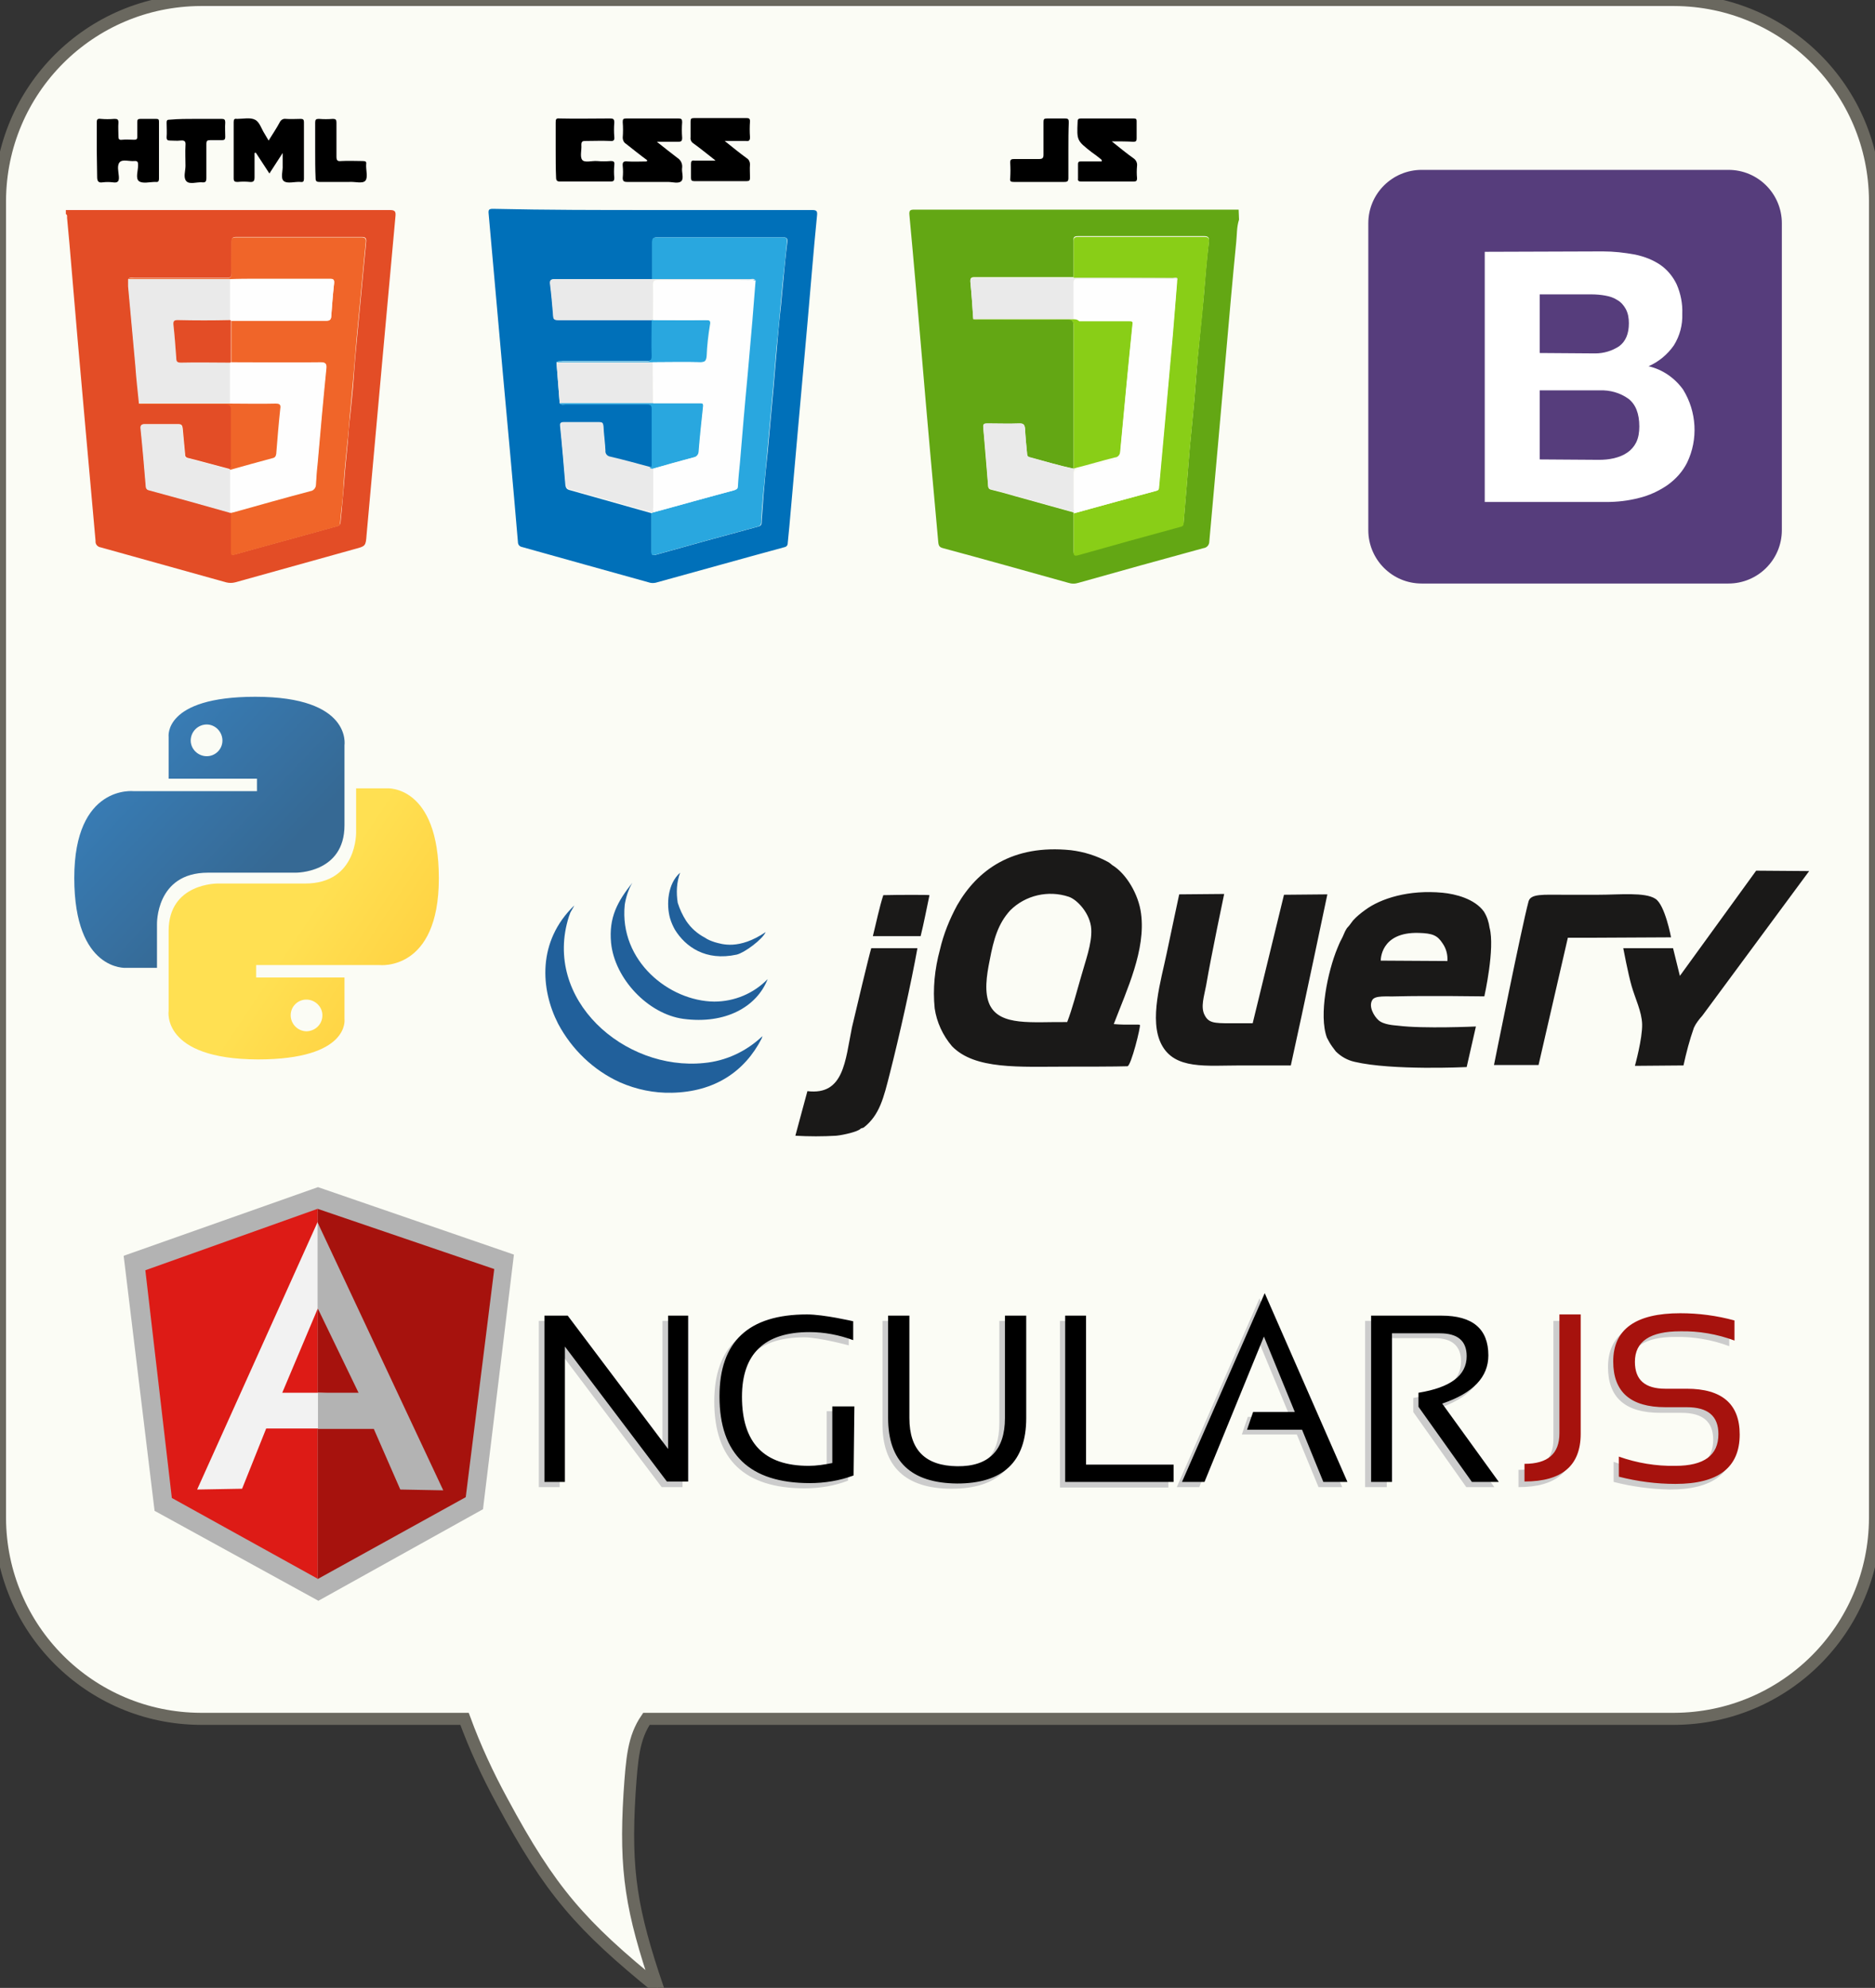 <?xml version="1.0" encoding="utf-8"?>
<!-- Generator: Adobe Illustrator 22.0.1, SVG Export Plug-In . SVG Version: 6.00 Build 0)  -->
<svg version="1.1" id="Layer_1" xmlns="http://www.w3.org/2000/svg" xmlns:xlink="http://www.w3.org/1999/xlink" x="0px" y="0px"
	 viewBox="0 0 467 495" style="enable-background:new 0 0 467 495;" xml:space="preserve">
<rect x="0" y="0" width="467" height="495" fill="#333333" stroke="none"/>
<style type="text/css">
	.st0{fill:#FBFCF5;stroke:#6A685F;stroke-width:3;stroke-miterlimit:10;}
	.st1{fill:#CCCCCC;}
	.st2{fill:#A6120D;}
	.st3{fill:#B3B3B3;}
	.st4{fill:#DD1B16;}
	.st5{fill:#F2F2F2;}
	.st6{fill:#563D7C;}
	.st7{fill:#FFFFFF;}
	.st8{fill:#1A1918;}
	.st9{fill:#21609B;}
	.st10{fill:url(#SVGID_1_);}
	.st11{fill:url(#SVGID_2_);}
	.st12{fill:#63A714;}
	.st13{fill:#89CE17;}
	.st14{fill:#EAEAEA;}
	.st15{fill:#FEFEFE;}
	.st16{fill:#E34D26;}
	.st17{fill:#F06529;}
	.st18{fill:#0070B9;}
	.st19{fill:#29A7DF;}
</style>
<title>skills-languages-sm</title>
<g id="Layer_2_1_">
	<g id="Intro">
		<g id="languages-sm">
			<path class="st0" d="M467,50v328c-0.1,27.6-22.4,49.9-50,50H161c-3.2,4.7-3.6,9.7-4.2,18.6c-1.2,19.4,0.5,29.2,7,48.4
				c-19.2-15.6-26.7-24.1-38.7-46.4c-3.6-6.6-6.8-13.5-9.4-20.6H50c-27.6-0.1-49.9-22.4-50-50V50C0.1,22.4,22.4,0.1,50,0h367
				C444.6,0.1,466.9,22.4,467,50z"/>
			<g id="AngularJS">
				<path class="st1" d="M134.2,370.3v-41.4h5.4l25.4,33.4v-33.4h5v41.4h-5.2l-25.4-33.7v33.7H134.2z M211.2,368.7
					c-3.4,1.3-7.1,1.9-10.8,1.9c-15,0-22.5-7.2-22.5-21.6c0-13.6,7.2-20.4,21.8-20.5c4.2,0,11.7,1.8,11.7,1.8v4.7c0,0-7.4-2-11.1-2
					c-11.3,0-17,5.4-17,16.1c0,11.5,5.6,17.2,16.7,17.2c2,0,4-0.3,5.9-0.7v-14.2h5.3L211.2,368.7L211.2,368.7z M219.8,354.4v-25.5
					h5.3v25.5c0,8,4,12,11.9,12c8,0,11.9-4,11.9-12v-25.5h5.3v25.5c0,10.9-5.8,16.3-17.2,16.3S219.7,365.2,219.8,354.4L219.8,354.4z
					 M269.2,328.9V366H291v4.4h-27v-41.5H269.2z M298.7,370.3h-5.6l20.6-47l20.6,47h-5.9l-5.4-13.1h-13.7l1.5-4.4h10.5l-7.8-18.8
					L298.7,370.3L298.7,370.3z M340,370.3v-41.4h17.7c7.9,0,11.8,3.3,11.8,9.9c0,5.4-3.8,9.4-11.5,12l14.2,19.5h-7L352,351.6v-3.5
					c7.9-1.3,11.9-4.3,11.9-9.1c0-3.8-2.2-5.8-6.6-5.8h-11.9v37.1H340z M392.2,328.9v29.5c0,8-4.7,11.9-14,11.9V366
					c5.8,0,8.7-2.5,8.7-7.6v-29.5H392.2z M401.9,369v-5c4.5,1.6,9.3,2.4,14.1,2.4c7.1,0,10.7-2.6,10.7-7.9c0-4.5-2.6-6.7-7.9-6.7
					h-5.3c-8.7,0-13-3.8-13-11.4c0-8,5.6-12,16.7-12c4.6,0,9.1,0.6,13.5,1.8v5c-4.3-1.6-8.9-2.4-13.5-2.3c-7.5,0-11.3,2.5-11.3,7.6
					c0,4.5,2.5,6.7,7.6,6.7h5.3c8.8,0,13.2,3.8,13.2,11.4c0,8.2-5.4,12.3-16.1,12.3C411.3,370.8,406.5,370.2,401.9,369z"/>
				<path d="M135.6,369v-41.4h5.8l25,33.2v-33.2h5v41.3h-5.3l-25.4-33.6V369H135.6L135.6,369z M212.6,367.4
					c-3.5,1.3-7.2,1.9-10.9,1.9c-15,0-22.5-7.2-22.5-21.6c0-13.6,7.2-20.4,21.8-20.4c4.2,0,11.5,1.7,11.5,1.7v4.7
					c-3.5-1.3-7.2-2-10.9-2c-11.2,0-16.8,5.4-16.8,16.1c0,11.5,5.5,17.2,16.6,17.2c2,0,3.9-0.3,5.9-0.7v-14.1h5.5L212.6,367.4z
					 M221.2,353.1v-25.5h5.3v25.5c0,8,4,11.9,11.9,12s11.9-4,11.9-12v-25.5h5.3v25.5c0,10.9-5.8,16.3-17.2,16.3
					C226.9,369.3,221.2,363.9,221.2,353.1L221.2,353.1z M270.5,327.6v37.1h21.8v4.3h-27v-41.4L270.5,327.6z M300,369h-5.6l20.6-47
					l20.6,47h-6l-5.3-13h-13.7l1.5-4.4h10.4l-7.7-18.8L300,369z M341.5,369v-41.4H359c7.8,0,11.7,3.3,11.7,9.9
					c0,5.4-3.8,9.4-11.5,12l14.1,19.5h-6.7l-13.3-18.7v-3.5c8-1.3,12-4.3,12-9.1c0-3.8-2.2-5.7-6.7-5.7h-11.9V369H341.5z"/>
				<path class="st2" d="M393.7,327.4V357c0,8-4.7,11.9-14,11.9v-4.4c5.8,0,8.7-2.5,8.7-7.6v-29.6H393.7z M403.2,367.7v-5
					c4.5,1.6,9.3,2.4,14.1,2.3c7.1,0,10.7-2.6,10.7-7.9c0-4.5-2.6-6.7-7.9-6.7h-5.3c-8.7,0-13-3.8-13-11.4c0-8,5.6-12,16.7-12
					c4.6,0,9.1,0.6,13.5,1.8v5c-4.3-1.6-8.9-2.4-13.5-2.3c-7.5,0-11.3,2.5-11.3,7.6c0,4.5,2.5,6.7,7.6,6.7h5.3
					c8.8,0,13.2,3.8,13.2,11.4c0,8.2-5.3,12.3-16,12.3C412.6,369.5,407.9,368.9,403.2,367.7L403.2,367.7z"/>
				<path class="st3" d="M79.2,295.6l-48.4,17.1l7.7,63.5l40.8,22.4l41-22.8l7.7-63.4L79.2,295.6z"/>
				<path class="st2" d="M123.1,316l-44-15v92.2l36.9-20.4L123.1,316z"/>
				<path class="st4" d="M36.2,316.3l6.6,56.7l36.3,20.1V301L36.2,316.3z"/>
				<path class="st5" d="M91.2,350l-12.1,5.7H66.3l-6,15l-11.2,0.2l30-66.6L91.2,350z M90.1,347.2l-10.9-21.5l-8.9,21.1h8.8
					L90.1,347.2L90.1,347.2z"/>
				<path class="st3" d="M79.1,304.4v21.3l10.2,21.1H79.2v9h13.9l6.6,15.1l10.7,0.2L79.1,304.4L79.1,304.4z"/>
			</g>
			<g id="Bootstrap">
				<path class="st6" d="M340.8,132c0,7.3,5.9,13.3,13.3,13.3h76.4c7.3,0,13.3-5.9,13.3-13.3c0,0,0,0,0,0V55.6
					c0-7.3-5.9-13.3-13.3-13.3h-76.4c-7.3,0-13.3,5.9-13.3,13.3c0,0,0,0,0,0V132z"/>
				<path class="st7" d="M383.5,87.9V73.3h12.8c1.2,0,2.4,0.1,3.5,0.3c1.1,0.2,2.1,0.5,3,1.1c0.9,0.5,1.6,1.3,2.1,2.2
					c0.6,1.1,0.8,2.3,0.8,3.6c0,2.6-0.8,4.5-2.4,5.7c-1.8,1.2-3.9,1.8-6,1.8L383.5,87.9z M369.8,62.7V125H400c2.8,0,5.5-0.3,8.2-1
					c2.5-0.6,4.9-1.7,7.1-3.2c2.1-1.5,3.8-3.4,4.9-5.6c2.8-5.8,2.4-12.7-1-18.2c-2.1-2.9-5.1-5-8.6-5.8c2.5-1.1,4.7-2.9,6.3-5.2
					c1.5-2.4,2.2-5.1,2.1-7.9c0.1-2.5-0.4-5-1.4-7.3c-0.9-1.9-2.3-3.6-4-4.8c-1.9-1.3-4-2.1-6.3-2.6c-2.7-0.5-5.4-0.8-8.1-0.8
					L369.8,62.7z M383.5,114.4V97.2h14.9c2.6-0.1,5.1,0.6,7.2,2.1c1.8,1.4,2.7,3.7,2.7,6.9c0,1.4-0.2,2.8-0.8,4
					c-0.5,1-1.3,1.9-2.2,2.5c-1,0.7-2.1,1.1-3.3,1.4c-1.3,0.3-2.5,0.4-3.8,0.4L383.5,114.4z"/>
			</g>
			<g id="jQuery">
				<path class="st8" d="M437.4,216.8l13.2,0.1c0,0-24.6,33.3-26.6,36c-0.8,0.9-1.6,1.9-2.1,3c-1.1,3.1-1.9,6.2-2.6,9.4l-12.1,0.1
					c0,0,1.9-6.8,1.8-10.4c-0.1-3.1-1.7-6.3-2.6-9.4s-2.1-9.5-2.1-9.5h12.4l1.7,6.9L437.4,216.8"/>
				<path class="st8" d="M412.3,223.8c2.4,1.5,3.9,9.6,3.9,9.6l-19.7,0.1h-6l-7.3,31.7h-11.1c0,0,6.9-34.4,8.6-40.7
					c0.5-2,3.6-1.7,8.9-1.7h8.4C403.4,222.8,409.7,222.1,412.3,223.8 M360.5,239.3c0.1-1.6-0.3-3.1-1.2-4.4c-1.3-2-2.5-2.5-5.9-2.6
					c-9.7-0.3-9.5,6.9-9.5,6.9L360.5,239.3z M371,231c1.4,5.1-1.3,17.1-1.3,17.1s-14.1-0.2-21.9,0c-2.4,0.1-5.3-0.3-6,0.9
					c-1,1.6,0.4,4,1.5,5c1.3,1.2,4,1.3,4.9,1.4c6.3,0.8,19.4,0.2,19.4,0.2l-2.3,10.1c0,0-18.6,0.9-27.9-1.3
					c-1.8-0.4-3.4-1.3-4.7-2.6c-0.3-0.4-0.6-0.8-0.9-1.2c-0.5-0.7-0.9-1.4-1.3-2.2c-2.1-5.6,0.2-16.5,2.6-22.3
					c0.3-0.7,0.6-1.5,1-2.2c0.5-0.9,0.8-1.9,1.2-2.5c0.2-0.4,0.5-0.6,0.8-1c0.3-0.4,0.6-0.8,0.9-1.2c0.9-1,1.9-1.8,3-2.6
					c3.9-2.9,10.9-5.1,19.3-4.3c3.2,0.3,8,1.5,10.3,4.7C370.4,228.3,370.8,229.6,371,231z M319.8,222.8l10.8-0.1
					c0,0-6,28.6-9.1,42.6h-12.4c-8.7,0-16.5,1.1-19.8-5.2c-3.2-6.1-0.1-16,1.3-22.8c1-4.8,3.1-14.6,3.1-14.6l11.2-0.1
					c0,0-3.2,15.2-4.5,22.8c-0.5,2.7-1.4,5.3-0.4,7.3s2.3,2.1,6.4,2.1c1.3,0,5.6,0,5.6,0L319.8,222.8 M269.2,243.4
					c1.1-4,2.8-8.4,2.6-12c-0.2-3.9-3.5-7.4-5.6-8.1c-5.1-1.7-10.8-0.4-14.6,3.4c-3,3.3-4.1,7.1-5.1,12.4c-0.8,3.9-1.4,8.1,0,11.1
					c2.6,5.4,10.6,4.2,19.3,4.3C267.1,251.1,268.1,247.2,269.2,243.4z M284.2,227.5c1.2,9-3.5,18.9-6.8,27.5c3.3,0.3,6.2,0,6.5,0.2
					s-2.2,10.3-3.1,10.3c-2.6,0.1-11.4,0.1-15,0.1c-11.9,0-23,0.8-28.7-5.1c-2.3-2.7-3.8-6-4.3-9.4c-0.5-4.9,0-9.8,1.3-14.6
					c0.9-3.9,2.4-7.6,4.3-11.1c5-8.7,13.7-15.2,28.3-13.7c3.3,0.4,6.5,1.4,9.4,3c0.2,0.1,0.8,0.6,0.9,0.7
					C280.5,217.5,283.6,222.7,284.2,227.5L284.2,227.5z M231.5,222.9c-0.7,3.3-1.4,7-2.2,10.2h-11.9c0.9-3.6,1.6-7.1,2.6-10.2
					C223.8,222.8,231.5,222.8,231.5,222.9 M217,236.1h11.5c-1.5,8.4-4.5,21.9-6.9,31.3c-1.5,5.9-2.5,10.2-6.4,13.3
					c-0.4,0.3-0.6,0.1-0.9,0.4c-0.7,0.7-4.1,1.5-6,1.7c-3.4,0.2-6.8,0.2-10.2,0c1-3.6,2.1-7.9,3-11.1c9.1,1.1,9.4-7.5,11.1-15.9
					C213.3,251.1,216.4,238.1,217,236.1"/>
				<path class="st9" d="M189.9,258l-0.2,0.6c-4.2,8.2-11.7,13.3-22.4,13.5c-4.4,0.1-8.8-0.8-12.9-2.6c-6.6-3-12-8.2-15.4-14.6
					c-4.4-8.6-5.2-20.5,4-29.4c0.1,0-1.1,1.9-1,1.9l-0.3,0.8c-6.6,20.7,13.8,38.5,33.6,36.5C180.8,264.2,185.9,261.8,189.9,258"/>
				<path class="st9" d="M177.9,249.4c5,0,9.8-2,13.3-5.6c-2.7,6.9-10.5,11.3-21,9.9c-8.8-1.2-17.1-10-18-18.9
					c-0.6-6.4,1.6-10.3,5.3-15c-1,1.7-1.6,3.6-1.9,5.5C154.2,239.3,166.7,249.3,177.9,249.4"/>
				<path class="st9" d="M190.7,232.1c-0.8,1.8-5.2,5.1-7.2,5.6c-7.8,1.7-12.8-2-15.4-6.2c-0.5-0.9-0.9-1.8-1.2-2.8
					c-1-3.5-0.6-8.7,2.5-11.4c-0.9,2.4-1,5-0.6,7.5c0.5,1.6,1.2,3.1,2.1,4.5c1.2,1.8,2.8,3.2,4.7,4.2c0.7,0.5,1.5,0.8,2.4,1.1
					C179.8,235.1,184,236.6,190.7,232.1"/>
			</g>
			<g id="Python">
				
					<linearGradient id="SVGID_1_" gradientUnits="userSpaceOnUse" x1="-2561.66" y1="2232.994" x2="-2561.64" y2="2233.013" gradientTransform="matrix(1849.27 0 0 1853.39 4737227.5 -4138426.5)">
					<stop  offset="0" style="stop-color:#387EB8"/>
					<stop  offset="1" style="stop-color:#366994"/>
				</linearGradient>
				<path class="st10" d="M63.6,173.5c-23,0-21.6,10-21.6,10v10.4h22v3.1H33.3c0,0-14.8-1.7-14.8,21.6s12.9,22.4,12.9,22.4h7.7
					v-10.8c0,0-0.4-12.9,12.7-12.9h21.8c0,0,12.2,0.2,12.2-11.8v-19.9C85.8,185.5,87.7,173.5,63.6,173.5z M55.4,184.4L55.4,184.4
					c0,2.2-1.8,3.9-3.9,3.9c0,0,0,0,0,0l0,0c-2.2,0-4-1.8-4-3.9l0,0c0-2.2,1.8-4,4-4l0,0C53.6,180.4,55.4,182.2,55.4,184.4
					L55.4,184.4z"/>
				
					<linearGradient id="SVGID_2_" gradientUnits="userSpaceOnUse" x1="-2561.998" y1="2232.67" x2="-2561.968" y2="2232.69" gradientTransform="matrix(1849.27 0 0 1853.39 4737871 -4137799.25)">
					<stop  offset="0" style="stop-color:#FFE052"/>
					<stop  offset="1" style="stop-color:#FFC331"/>
				</linearGradient>
				<path class="st11" d="M64.2,263.8c23,0,21.6-10,21.6-10v-10.4h-22v-3.1h30.7c0,0,14.8,1.7,14.8-21.6s-12.9-22.4-12.9-22.4h-7.7
					v10.8c0,0,0.4,12.9-12.7,12.9H54.3c0,0-12.3-0.2-12.3,11.8v19.9C42,251.7,40.1,263.7,64.2,263.8L64.2,263.8z M76.4,256.8
					c-2.2,0-4-1.8-4-4l0,0c0-2.2,1.8-3.9,3.9-3.9c0,0,0,0,0,0l0,0c2.2,0,4,1.8,4,3.9l0,0C80.3,255,78.6,256.7,76.4,256.8
					C76.4,256.7,76.4,256.7,76.4,256.8L76.4,256.8L76.4,256.8z"/>
			</g>
			<g id="JavaScript">
				<path class="st12" d="M308.6,54.7c-0.6,1.8-0.5,3.7-0.7,5.6c-0.9,9.1-1.7,18.2-2.5,27.4c-0.7,7.9-1.4,15.8-2.1,23.7
					c-0.7,7.8-1.4,15.6-2.1,23.4c0,0.9-0.6,1.6-1.5,1.7c-10.3,2.8-20.7,5.7-31,8.6c-0.9,0.3-1.8,0.3-2.7,0
					c-10.4-2.9-20.7-5.8-31.1-8.6c-0.8-0.2-1.1-0.5-1.2-1.4c-1.4-15.4-2.8-30.9-4.1-46.4c-1-11.7-2-23.5-3.1-35.2
					c-0.1-1.1,0.2-1.3,1.2-1.3c26.4,0,52.9,0,79.3,0c0.5,0,1,0,1.5,0L308.6,54.7z M267.4,116.7c-3.7-0.8-7.3-1.9-11-2.8
					c-0.6-0.1-0.5-0.5-0.6-1c-0.2-2-0.4-4.1-0.5-6.1c-0.1-0.9-0.3-1.4-1.4-1.3c-2.7,0.1-5.3,0-8,0c-0.8,0-1.1,0.1-1,1
					c0.4,4.8,0.8,9.6,1.2,14.4c0,0.8,0.4,1,1,1.1c2,0.5,3.9,1,5.9,1.6l14.4,4c0,3.2,0,6.3,0,9.5c0,0.7,0.1,1.1,1,0.9
					c8.6-2.4,17.1-4.8,25.6-7.1c0.5-0.1,0.8-0.3,0.8-0.9c0.2-2.8,0.5-5.5,0.7-8.3c0.3-3.3,0.5-6.6,0.8-9.9c0.4-4.2,0.8-8.3,1.2-12.5
					c0.3-3.4,0.5-6.8,0.8-10.2c0.5-5.1,1-10.1,1.5-15.2c0.4-4.6,0.7-9.2,1.3-13.8c0.1-0.8-0.1-1.3-1.1-1.3c-10.5,0-21,0-31.5,0
					c-0.9,0-1.2,0.2-1.1,1.1c0,3,0,6.1,0,9.1c-0.5,0-1,0-1.5,0c-7.7,0-15.4,0-23.1,0c-0.9,0-1.2,0.2-1.1,1.2c0.3,3,0.5,6,0.7,9.1
					c0.4,0.4,1,0.2,1.4,0.2c7.3,0,14.6,0,22,0c1.2,0,1.6,0.3,1.6,1.6C267.4,93.1,267.4,104.9,267.4,116.7L267.4,116.7z"/>
				<path d="M276.9,35.2c2,1.6,3.7,3,5.4,4.2c0.6,0.4,1,1.1,0.9,1.9c-0.1,1-0.1,2.1,0,3.1c0,0.6-0.2,0.8-0.8,0.8
					c-4.4,0-8.7,0-13.1,0c-0.5,0-0.9-0.1-0.8-0.7c0-1.2,0-2.4,0-3.6c0-0.7,0.3-0.7,0.8-0.7c1.7,0,3.4,0,5.1,0
					c0.1-0.5-0.3-0.6-0.5-0.8c-0.6-0.5-1.3-1-2-1.5c-3.7-2.9-3.7-2.9-3.5-7.6c0-0.6,0.2-0.8,0.8-0.8c4.4,0,8.8,0,13.2,0
					c0.6,0,0.7,0.2,0.7,0.7c0,1.4,0,2.8,0,4.3c0,0.6-0.2,0.8-0.8,0.8C280.7,35.2,279,35.2,276.9,35.2z"/>
				<path d="M266.1,37.4c0,2.3,0,4.6,0,6.9c0,0.8-0.2,1-1,1c-4.2,0-8.4,0-12.6,0c-0.7,0-1-0.1-0.9-0.9c0.1-1.3,0.1-2.6,0-3.9
					c0-0.8,0.3-0.9,1-0.9c2.1,0,4.2,0,6.2,0c0.9,0,1.1-0.3,1.1-1.1c0-2.7,0-5.4,0-8.1c0-0.7,0.1-0.9,0.9-0.9c1.5,0,3,0,4.5,0
					c0.7,0,0.9,0.2,0.9,0.9C266.1,32.7,266.1,35,266.1,37.4z"/>
				<path class="st13" d="M267.4,69.2c0-3,0-6.1,0-9.1c0-0.9,0.3-1.1,1.1-1.1c10.5,0,21,0,31.5,0c1,0,1.2,0.4,1.1,1.3
					c-0.5,4.6-0.9,9.2-1.3,13.9c-0.4,5.1-1,10.1-1.5,15.2c-0.3,3.4-0.5,6.8-0.8,10.2c-0.4,4.2-0.8,8.3-1.2,12.5
					c-0.3,3.3-0.5,6.6-0.8,9.9c-0.2,2.8-0.5,5.5-0.7,8.3c0,0.6-0.3,0.8-0.8,0.9c-8.5,2.3-17.1,4.7-25.6,7.1c-0.9,0.2-1-0.1-1-0.9
					c0-3.2,0-6.3,0-9.5l0.5-0.2c6.7-1.8,13.4-3.7,20.1-5.5c0.5-0.2,0.6-0.5,0.6-0.9c0.6-6.6,1.2-13.2,1.8-19.8
					c0.5-5.9,1.1-11.8,1.6-17.8c0.4-4.5,0.8-9,1.1-13.6c0.4-1.2-0.5-0.8-1-0.8C283.9,69.2,275.7,69.2,267.4,69.2z"/>
				<path class="st13" d="M267.4,116.7c0-11.8,0-23.6,0-35.5c0-1.3-0.4-1.6-1.6-1.6c-7.3,0.1-14.6,0-22,0c-0.5,0-1,0.2-1.4-0.2h25
					c0.5,0,0.9,0,1.4,0c4.1,0,8.2,0,12.4,0c0.7,0,1,0.1,0.9,0.9c-1.1,10.7-2.1,21.4-3.1,32.1c0,0.8-0.6,1.5-1.3,1.5
					c-3.2,0.8-6.5,1.8-9.7,2.6L267.4,116.7z"/>
				<path class="st14" d="M267.4,116.7h0.5c-0.3,0.2-0.5,0.6-0.5,1c0,2.9,0,5.8,0,8.7c0,0.4-0.1,0.9,0.5,0.9l-0.5,0.2l-14.4-4
					c-2-0.6-3.9-1.1-5.9-1.6c-0.6-0.2-1-0.4-1-1.1c-0.3-4.8-0.7-9.6-1.2-14.4c-0.1-0.9,0.3-1,1-1c2.7,0,5.3,0.1,8,0
					c1.1,0,1.3,0.4,1.4,1.3c0.1,2,0.3,4.1,0.5,6.1c0,0.4,0,0.8,0.6,1C260.1,114.8,263.7,116,267.4,116.7z"/>
				<path class="st14" d="M267.4,79.5h-25c-0.2-3-0.4-6.1-0.7-9.1c-0.1-1,0.2-1.2,1.1-1.2c7.7,0,15.4,0,23.1,0c0.5,0,1,0,1.5,0
					c8.3,0,16.5,0,24.8,0c0.4,0,1.4-0.4,1,0.8c-0.1-0.7-0.6-0.6-1.1-0.6c-7.9,0-15.7,0-23.6,0c-0.9,0-1.1,0.2-1.1,1.1
					C267.4,73.6,267.4,76.5,267.4,79.5z"/>
				<path class="st15" d="M267.4,79.5c0-3,0-5.9,0-8.9c0-0.9,0.3-1.1,1.1-1.1c7.9,0,15.7,0,23.6,0c0.4,0,1-0.1,1.1,0.6
					c-0.4,4.5-0.7,9-1.1,13.6c-0.5,5.9-1.1,11.8-1.6,17.8c-0.6,6.6-1.2,13.2-1.8,19.8c0,0.4-0.1,0.8-0.6,0.9
					c-6.7,1.8-13.4,3.6-20.1,5.5c-0.6-0.1-0.5-0.5-0.5-0.9c0-2.9,0-5.8,0-8.7c0-0.4,0.2-0.8,0.5-1c3.2-0.9,6.5-1.8,9.7-2.6
					c0.8-0.1,1.4-0.7,1.3-1.5c1-10.7,2-21.4,3.1-32.1c0.1-0.9-0.2-0.9-0.9-0.9c-4.1,0-8.2,0-12.4,0
					C268.3,79.5,267.9,79.5,267.4,79.5z"/>
			</g>
			<g id="HTML">
				<path class="st16" d="M16.4,52.3c0.5,0,1.1,0,1.6,0c26.4,0,52.7,0,79.1,0c1.3,0,1.5,0.4,1.4,1.5c-1.1,12.1-2.2,24.2-3.3,36.2
					c-1.3,14.4-2.6,28.8-3.9,43.2c-0.2,2.8-0.3,2.8-2.9,3.5l-29.8,8.3c-0.8,0.2-1.5,0.2-2.3,0c-10.4-2.9-20.8-5.8-31.2-8.7
					c-0.8-0.1-1.4-0.8-1.3-1.6c-0.8-8.9-1.6-17.9-2.4-26.8c-0.7-7.9-1.4-15.8-2.1-23.7S18,68.6,17.3,60.7c-0.2-2.2-0.4-4.3-0.6-6.5
					c0-0.3,0.1-0.7-0.3-0.9L16.4,52.3z M57.3,116.8c-3.5-0.9-7-1.9-10.6-2.8c-0.6-0.2-0.6-0.6-0.6-1c-0.2-2.2-0.4-4.3-0.6-6.4
					c-0.1-0.7-0.3-1-1.1-1c-2.7,0-5.5,0-8.2,0c-0.9,0-1.2,0.2-1.1,1.1c0.5,4.8,0.9,9.6,1.3,14.4c0,0.5,0.3,0.9,0.8,0.9
					c6.7,1.8,13.5,3.7,20.2,5.6c0.1,0,0.2,0,0.2,0.1v9.1c0,1.4,0,1.5,1.4,1.1s2.9-0.8,4.3-1.2c6.9-1.9,13.8-3.8,20.7-5.7
					c0.5-0.1,0.7-0.3,0.8-0.8c0.1-1,0.2-2.1,0.3-3.1c0.2-2.3,0.4-4.5,0.6-6.8c0.2-3.3,0.6-6.7,0.9-10c0.2-2.2,0.3-4.4,0.6-6.6
					c0.3-3.2,0.7-6.5,0.9-9.7s0.5-6.4,0.8-9.6c0.3-3.5,0.7-7,1-10.5c0.2-2.1,0.4-4.3,0.6-6.4c0.2-2.4,0.5-4.9,0.7-7.3
					c0.1-0.9-0.2-1.2-1.1-1.2c-10.4,0-20.8,0-31.2,0c-1,0-1.2,0.3-1.2,1.2c0,2.6,0,5.2,0,7.7c0,1.1-0.3,1.3-1.3,1.3
					c-7.7,0-15.3,0-23,0c-0.5,0-1-0.2-1.4,0.2c0,0.6,0,1.2,0,1.7c0.6,6.6,1.2,13.1,1.8,19.7c0.3,3.2,0.6,6.4,0.9,9.5
					c0.4,0.4,1,0.2,1.4,0.2c6.7,0,13.5,0,20.2,0c1,0,1.4,0.2,1.4,1.3c-0.1,4.5,0,9,0,13.5C57.6,115.9,57.7,116.4,57.3,116.8z"/>
				<path d="M70.4,38.1l-3.3,5.1l-3.4-5.2l-0.3,0.1c0,2,0,4,0,6c0,0.9-0.2,1.3-1.2,1.2c-1-0.1-2-0.1-3,0c-0.7,0-1-0.1-1-0.9
					c0-4.7,0-9.3,0-14c0-0.7,0.2-0.9,0.8-0.8h0.1c1.5,0,3.2-0.4,4.4,0.2s1.6,2.3,2.4,3.5l1,1.7c1-1.6,2-3.1,2.8-4.6
					c0.3-0.6,0.9-0.9,1.5-0.8c1.2,0.1,2.5,0,3.7,0c0.6,0,0.8,0.2,0.8,0.8c0,4.7,0,9.4,0,14.1c0,0.7-0.2,0.9-0.9,0.8
					c-1.4-0.1-3.2,0.5-4.1-0.2s-0.2-2.6-0.3-3.9c0-1,0-2,0-3L70.4,38.1z"/>
				<path d="M24.1,37.4c0-2.3,0-4.6,0-6.9c0-0.8,0.2-1,1-0.9c1.1,0.1,2.2,0.1,3.4,0c0.7,0,1,0.1,1,0.9c-0.1,1.1,0,2.3,0,3.4
					c0,0.7,0.1,1,0.9,0.9c1-0.1,2.1,0,3.1,0c0.5,0,0.7-0.2,0.7-0.7c0-1.2,0-2.5,0-3.7c0-0.6,0.1-0.8,0.8-0.8c1.3,0,2.6,0,3.9,0
					c0.6,0,0.7,0.2,0.7,0.7c0,4.7,0,9.5,0,14.2c0,0.6-0.2,0.9-0.8,0.8c0,0-0.1,0-0.1,0c-1.4,0-3.2,0.5-4.1-0.2s-0.2-2.6-0.2-4
					c0-0.7-0.1-1.1-1-1c-1.2,0.1-2.9-0.5-3.6,0.3s-0.3,2.3-0.2,3.5s-0.2,1.7-1.5,1.5c-0.8-0.1-1.7-0.1-2.5,0
					c-1.2,0.2-1.4-0.4-1.4-1.4C24.2,41.7,24.1,39.6,24.1,37.4z"/>
				<path d="M48.9,29.6c2.1,0,4.2,0,6.3,0c0.7,0,0.9,0.2,0.9,0.9c-0.1,1.2,0,2.4,0,3.6c0,0.6-0.2,0.8-0.8,0.8c-1,0-2,0-3,0
					c-0.7,0-0.9,0.2-0.9,0.9c0,2.8,0,5.6,0,8.5c0,0.9-0.2,1.2-1.1,1.1c-1.3-0.1-3.1,0.6-3.9-0.3s-0.2-2.5-0.2-3.8
					c0-1.7-0.1-3.4,0-5.1c0.1-1.1-0.3-1.3-1.3-1.2c-0.8,0.1-1.7,0-2.5,0c-0.6,0-0.9-0.1-0.9-0.8c0.1-1.2,0-2.5,0-3.7
					c0-0.6,0.2-0.7,0.8-0.7C44.5,29.6,46.7,29.6,48.9,29.6z"/>
				<path d="M78.5,37.5c0-2.3,0-4.7,0-7c0-0.7,0.2-0.9,0.9-0.9c1.2,0.1,2.3,0.1,3.5,0c0.7,0,0.9,0.2,0.9,0.9c0,2.8,0,5.7,0,8.5
					c0,1,0.3,1.2,1.2,1.1c1.8-0.1,3.6,0,5.4,0c0.7,0,0.9,0.2,0.8,0.8c-0.1,1.4,0.5,3.3-0.2,4.1s-2.6,0.2-4,0.3c-2.4,0-4.9,0-7.4,0
					c-0.8,0-1-0.2-1-1C78.5,42.1,78.5,39.8,78.5,37.5z"/>
				<path class="st17" d="M31.9,69.5c0.4-0.4,0.9-0.2,1.4-0.2c7.7,0,15.3,0,23,0c1,0,1.4-0.2,1.3-1.3c-0.1-2.6,0-5.2,0-7.7
					c0-0.9,0.2-1.2,1.2-1.2c10.4,0,20.8,0,31.2,0c0.9,0,1.2,0.3,1.1,1.2c-0.2,2.4-0.5,4.8-0.7,7.3c-0.2,2.1-0.4,4.3-0.6,6.4
					c-0.3,3.5-0.7,7-1,10.5c-0.3,3.2-0.5,6.4-0.8,9.6s-0.6,6.5-0.9,9.7c-0.2,2.2-0.3,4.4-0.6,6.6c-0.3,3.3-0.7,6.6-0.9,10
					c-0.1,2.3-0.3,4.5-0.6,6.8c-0.1,1-0.2,2.1-0.3,3.1c0,0.5-0.3,0.7-0.8,0.8c-6.9,1.9-13.8,3.8-20.7,5.7c-1.4,0.4-2.9,0.8-4.3,1.2
					s-1.4,0.4-1.4-1.1v-9.1c0.2-0.1,0.4-0.2,0.6-0.2c6.4-1.8,12.8-3.6,19.2-5.3c0.8-0.1,1.4-0.8,1.4-1.7c0.1-1.7,0.2-3.3,0.4-5
					c0.7-8,1.4-16,2.2-23.9c0.1-1.1-0.2-1.4-1.3-1.4c-7.5,0.1-15,0-22.4,0V79.8c7.9,0,15.8,0,23.7,0c0.8,0,1.2-0.2,1.2-1.1
					c0.2-2.7,0.4-5.4,0.7-8.1c0.1-1-0.1-1.2-1.1-1.2c-6.1,0-12.1,0-18.2,0c-2.2,0-4.4,0-6.6,0.1L31.9,69.5z"/>
				<path class="st14" d="M31.9,69.5h25.5v10.2c-4.4,0-8.7,0.1-13.1,0c-0.9,0-1.2,0.2-1.1,1.2c0.3,2.7,0.5,5.4,0.7,8.2
					c0.1,0.9,0.3,1.2,1.2,1.2c4.1,0,8.2,0,12.2,0v10.2H34.6c-0.3-3.2-0.7-6.3-0.9-9.5c-0.6-6.6-1.2-13.1-1.8-19.7
					C31.9,70.7,31.9,70.1,31.9,69.5z"/>
				<path class="st15" d="M57.3,100.5V90.3l0.2-0.1c7.5,0,15,0.1,22.4,0c1.1,0,1.4,0.3,1.3,1.4c-0.8,8-1.5,16-2.2,23.9
					c-0.2,1.7-0.3,3.3-0.4,5c0.1,0.8-0.5,1.6-1.4,1.7c-6.4,1.7-12.8,3.5-19.2,5.3c-0.2,0.1-0.4,0.1-0.6,0.2c-0.1,0-0.2,0-0.2-0.1
					V117c3.5-1,7.1-2,10.7-2.9c0.7-0.2,1-0.4,1-1.1c0.3-3.7,0.6-7.4,1-11.2c0.1-1.1-0.2-1.3-1.2-1.3C65,100.6,61.2,100.5,57.3,100.5
					z"/>
				<path class="st14" d="M57.3,117v10.7c-6.7-1.9-13.5-3.8-20.2-5.6c-0.5-0.1-0.8-0.5-0.8-0.9c-0.4-4.8-0.8-9.6-1.3-14.4
					c-0.1-0.9,0.2-1.2,1.1-1.1c2.7,0,5.5,0,8.2,0c0.7,0,1,0.2,1.1,1c0.2,2.2,0.4,4.3,0.6,6.4c0,0.5,0,0.9,0.6,1
					c3.5,0.9,7,1.8,10.6,2.8L57.3,117z"/>
				<path class="st17" d="M57.3,117l-0.1-0.2c0.5-0.3,0.3-0.8,0.3-1.3c0-4.5,0-9,0-13.5c0-1.1-0.4-1.3-1.4-1.3c-6.7,0-13.5,0-20.2,0
					c-0.5,0-1,0.2-1.4-0.2h22.7c3.8,0,7.6,0.1,11.4,0c1,0,1.4,0.2,1.2,1.3c-0.4,3.7-0.7,7.4-1,11.2c-0.1,0.7-0.4,1-1,1.1
					C64.4,115,60.9,116,57.3,117z"/>
				<path class="st15" d="M57.3,79.7V69.6c2.2,0,4.4-0.1,6.6-0.1c6.1,0,12.1,0,18.2,0c1,0,1.2,0.2,1.1,1.2c-0.3,2.7-0.5,5.4-0.7,8.1
					c-0.1,0.8-0.4,1.1-1.2,1.1c-7.9,0-15.8,0-23.7,0L57.3,79.7z"/>
				<path class="st16" d="M57.3,79.7l0.2,0.1v10.4l-0.2,0.1c-4.1,0-8.1-0.1-12.2,0c-1,0-1.2-0.3-1.2-1.2c-0.2-2.7-0.4-5.5-0.7-8.2
					c-0.1-1,0.2-1.2,1.1-1.2C48.6,79.8,53,79.8,57.3,79.7z"/>
			</g>
			<g id="CSS">
				<path class="st18" d="M162.6,52.3c13.2,0,26.5,0,39.7,0c1.1,0,1.3,0.3,1.2,1.3c-0.9,9-1.6,18-2.4,27s-1.6,17.9-2.4,26.8
					c-0.7,7.9-1.4,15.8-2.1,23.7c-0.1,1.4-0.3,2.7-0.4,4.1c0,0.7-0.4,1-1,1.1c-10.7,2.9-21.3,5.9-31.9,8.8c-0.5,0.1-1,0.1-1.4,0
					c-10.7-3-21.3-5.9-31.9-8.9c-0.6-0.1-1-0.6-1-1.2c-1.2-14.2-2.5-28.3-3.8-42.5c-1.2-13.1-2.3-26.2-3.5-39.3
					c-0.1-1,0.1-1.2,1.1-1.2C136,52.3,149.3,52.3,162.6,52.3z M138.6,90.2l0.8,10.2c0.4,0.5,0.9,0.3,1.4,0.3c6.8,0,13.5,0,20.3,0
					c0.7,0,1.3-0.1,1.3,1c0,4.6,0,9.2,0,13.8c0,0.4,0.1,0.9-0.5,1c-3.3-0.9-6.6-1.8-10-2.6c-0.7-0.1-1.3-0.8-1.2-1.5
					c-0.1-2.1-0.4-4.1-0.5-6.2c-0.1-0.7-0.2-0.9-1-0.9c-3,0-6,0-9,0c-0.6,0-0.8,0.1-0.7,0.8c0.5,4.8,0.9,9.7,1.3,14.5
					c0.1,1,0.4,1.3,1.3,1.5c6.8,1.9,13.5,3.8,20.2,5.7c0,3.1,0,6.2,0,9.4c0,1,0.2,1.2,1.2,0.9c8.5-2.4,16.9-4.7,25.4-7
					c0.8-0.2,0.8-0.7,0.8-1.3c0.2-2.3,0.3-4.6,0.5-6.9c0.3-3.4,0.6-6.8,1-10.3c0.2-2.2,0.4-4.4,0.6-6.6c0.3-3.3,0.6-6.6,0.9-9.9
					s0.5-6.4,0.8-9.5c0.3-3.5,0.6-6.9,1-10.4c0.2-2.1,0.4-4.3,0.6-6.4c0.3-3.2,0.6-6.4,1-9.6c0.1-0.8-0.2-1.1-1-1.1
					c-10.5,0-21,0-31.4,0c-0.9,0-1.2,0.3-1.2,1.2c0,3.1,0,6.2,0,9.2c-8.1,0-16.1,0-24.2,0c-1.2,0-1.4,0.4-1.2,1.4
					c0.3,2.3,0.5,4.7,0.7,7.1c0.1,1.7,0.1,1.7,1.9,1.7h22.8c0,3,0,5.9,0,8.8c0,1.1-0.3,1.4-1.4,1.4c-7,0-14,0-20.9,0
					C139.6,90,139.1,89.8,138.6,90.2L138.6,90.2z"/>
				<path d="M161.2,39.9c-1.8-1.3-3.5-2.7-5.3-4.1c-0.5-0.3-0.8-0.9-0.8-1.5c0.1-1.3,0.1-2.6,0-3.9c0-0.7,0.1-0.9,0.9-0.9
					c4.3,0,8.6,0,13,0c0.7,0,0.9,0.2,0.9,0.9c-0.1,1.3-0.1,2.6,0,3.9c0,0.8-0.2,1-1,1c-1.7,0-3.3,0-5.3,0c1.9,1.5,3.5,2.8,5.1,4
					c0.8,0.5,1.3,1.4,1.2,2.4c-0.2,1.1,0.5,2.7-0.2,3.4s-2.2,0.2-3.4,0.2c-3.4,0-6.7,0-10.1,0c-0.8,0-1.1-0.2-1.1-1c0.1-1,0.1-2,0-3
					c-0.1-1,0.3-1.2,1.2-1.1c1.6,0.1,3.2,0,4.8,0L161.2,39.9z"/>
				<path d="M178,39.8c-1.8-1.4-3.5-2.8-5.3-4.1c-0.5-0.3-0.8-0.9-0.7-1.5c0-1.3,0-2.6,0-3.9c0-0.7,0.1-0.9,0.9-0.9
					c4.3,0,8.6,0,13,0c0.6,0,0.9,0.1,0.9,0.8c-0.1,1.3-0.1,2.7,0,4c0,0.8-0.3,1-1,0.9c-1.6,0-3.3,0-5.3,0c2,1.6,3.7,3,5.5,4.3
					c0.5,0.3,0.8,0.9,0.8,1.5c-0.1,1.1,0,2.2,0,3.4c0,0.6-0.2,0.8-0.8,0.8c-4.4,0-8.7,0-13.1,0c-0.6,0-0.8-0.2-0.8-0.8
					c0-1.2,0-2.3,0-3.5c0-0.7,0.2-0.9,0.9-0.8c1.7,0,3.4,0,5.2,0L178,39.8z"/>
				<path d="M138.4,37.3c0-2.2,0-4.5,0-6.8c0-0.8,0.1-1.1,1-1c4.2,0.1,8.3,0,12.5,0c0.8,0,1.1,0.1,1.1,1c-0.1,1.2-0.1,2.4,0,3.6
					c0.1,0.8-0.2,1.1-1,1c-2.1-0.1-4.2,0-6.2,0c-0.8,0-1,0.2-1,1c0.1,1.3-0.4,2.9,0.2,3.7s2.4,0.2,3.7,0.3c1.1,0.1,2.2,0.1,3.4,0
					c0.8,0,1,0.2,0.9,1c-0.1,1.1-0.1,2.2,0,3.2c0,0.7-0.2,0.9-0.9,0.9c-4.2,0-8.4,0-12.6,0c-0.7,0-1-0.2-1-1
					C138.4,41.9,138.4,39.6,138.4,37.3z"/>
				<path class="st19" d="M162.4,69.5c0-3.1,0-6.2,0-9.2c0-0.9,0.3-1.2,1.2-1.2c10.5,0,21,0,31.4,0c0.8,0,1.1,0.3,1,1.1
					c-0.3,3.2-0.6,6.4-1,9.6c-0.2,2.1-0.4,4.3-0.6,6.4c-0.3,3.5-0.6,6.9-1,10.4c-0.3,3.2-0.5,6.3-0.8,9.5s-0.6,6.6-0.9,9.9
					c-0.2,2.2-0.4,4.4-0.6,6.6c-0.3,3.4-0.6,6.8-1,10.3c-0.2,2.3-0.4,4.6-0.5,6.9c0,0.6-0.1,1.1-0.8,1.3c-8.5,2.3-16.9,4.6-25.4,7
					c-1,0.3-1.2,0.1-1.2-0.9c0-3.1,0-6.2,0-9.4l0.5-0.2c6.7-1.8,13.3-3.7,20.1-5.5c0.6-0.2,0.7-0.5,0.7-1c0.2-2,0.3-3.9,0.5-5.8
					c0.7-7.2,1.3-14.5,1.9-21.7c0.4-4.5,0.8-9.1,1.2-13.7c0.3-3.3,0.5-6.7,0.8-10c-0.4-0.4-0.9-0.2-1.3-0.2L162.4,69.5z"/>
				<path class="st14" d="M162.9,127.4l-0.5,0.2c-6.7-1.9-13.5-3.8-20.2-5.7c-0.9-0.2-1.2-0.6-1.3-1.5c-0.4-4.8-0.9-9.7-1.3-14.5
					c-0.1-0.6,0.1-0.8,0.7-0.8c3,0,6,0,9,0c0.7,0,0.9,0.2,1,0.9c0.1,2.1,0.4,4.1,0.5,6.2c-0.1,0.8,0.5,1.4,1.2,1.5
					c3.4,0.8,6.7,1.7,10,2.6c0.2,0.2,0.5,0.2,0.8,0.2c0,3.2,0,6.3,0,9.5C162.6,126.6,162.5,127.1,162.9,127.4z"/>
				<path class="st14" d="M162.4,69.5h24.4c0.4,0,0.9-0.2,1.3,0.2c-8.1,0-16.1,0-24.2,0c-0.9,0-1.3,0.2-1.3,1.2c0.1,2.9,0,5.8,0,8.7
					l-0.2,0.1h-22.8c-1.8,0-1.8,0-1.9-1.7c-0.2-2.4-0.4-4.7-0.7-7.1c-0.1-1,0-1.4,1.2-1.4C146.2,69.5,154.3,69.5,162.4,69.5z"/>
				<path class="st14" d="M139.4,100.4l-0.8-10.2h24v10.2L139.4,100.4z"/>
				<path class="st19" d="M139.4,100.4h23.2c0.5,0,0.9,0,1.4,0c3.3,0,6.7,0,10.1,0c0.6,0,1.1-0.1,1,0.8c-0.4,3.7-0.8,7.4-1.1,11.2
					c0,0.7-0.5,1.4-1.3,1.5c-3.4,0.9-6.7,1.8-10.1,2.8c-0.3,0-0.6,0-0.8-0.2c0.6-0.1,0.5-0.6,0.5-1c0-4.6,0-9.2,0-13.8
					c0-1-0.6-1-1.3-1c-6.8,0-13.5,0-20.3,0C140.4,100.7,139.8,100.9,139.4,100.4z"/>
				<path class="st19" d="M162.6,90.2h-24c0.4-0.4,0.9-0.2,1.4-0.2c7,0,14,0,20.9,0c1.1,0,1.4-0.3,1.4-1.4c-0.1-3,0-5.9,0-8.8
					l0.2-0.1c4.4,0,8.7,0.1,13.1,0c1,0,1.5,0,1.2,1.3c-0.4,2.5-0.7,5-0.8,7.6c-0.1,1.4-0.6,1.7-1.9,1.6
					C170.4,90.1,166.5,90.2,162.6,90.2z"/>
				<path class="st15" d="M162.6,90.2c3.9,0,7.8-0.1,11.7,0c1.3,0,1.8-0.2,1.9-1.6c0.1-2.5,0.4-5.1,0.8-7.6c0.2-1.3-0.2-1.3-1.2-1.3
					c-4.4,0-8.7,0-13.1,0c0-2.9,0-5.8,0-8.7c0-1,0.3-1.2,1.3-1.2c8.1,0,16.1,0,24.2,0c-0.3,3.3-0.5,6.7-0.8,10
					c-0.4,4.6-0.8,9.1-1.2,13.7c-0.7,7.3-1.3,14.5-1.9,21.7c-0.2,2-0.4,3.9-0.5,5.8c0,0.5-0.1,0.8-0.7,1c-6.7,1.8-13.3,3.6-20.1,5.5
					c-0.4-0.4-0.3-0.8-0.3-1.3c0-3.2,0-6.3,0-9.5c3.4-0.9,6.7-1.9,10.1-2.8c0.7-0.1,1.3-0.7,1.3-1.5c0.3-3.7,0.7-7.4,1.1-11.2
					c0.1-0.9-0.4-0.8-1-0.8c-3.4,0-6.7,0-10.1,0c-0.5,0-0.9,0-1.4,0L162.6,90.2z"/>
			</g>
		</g>
	</g>
</g>
</svg>
